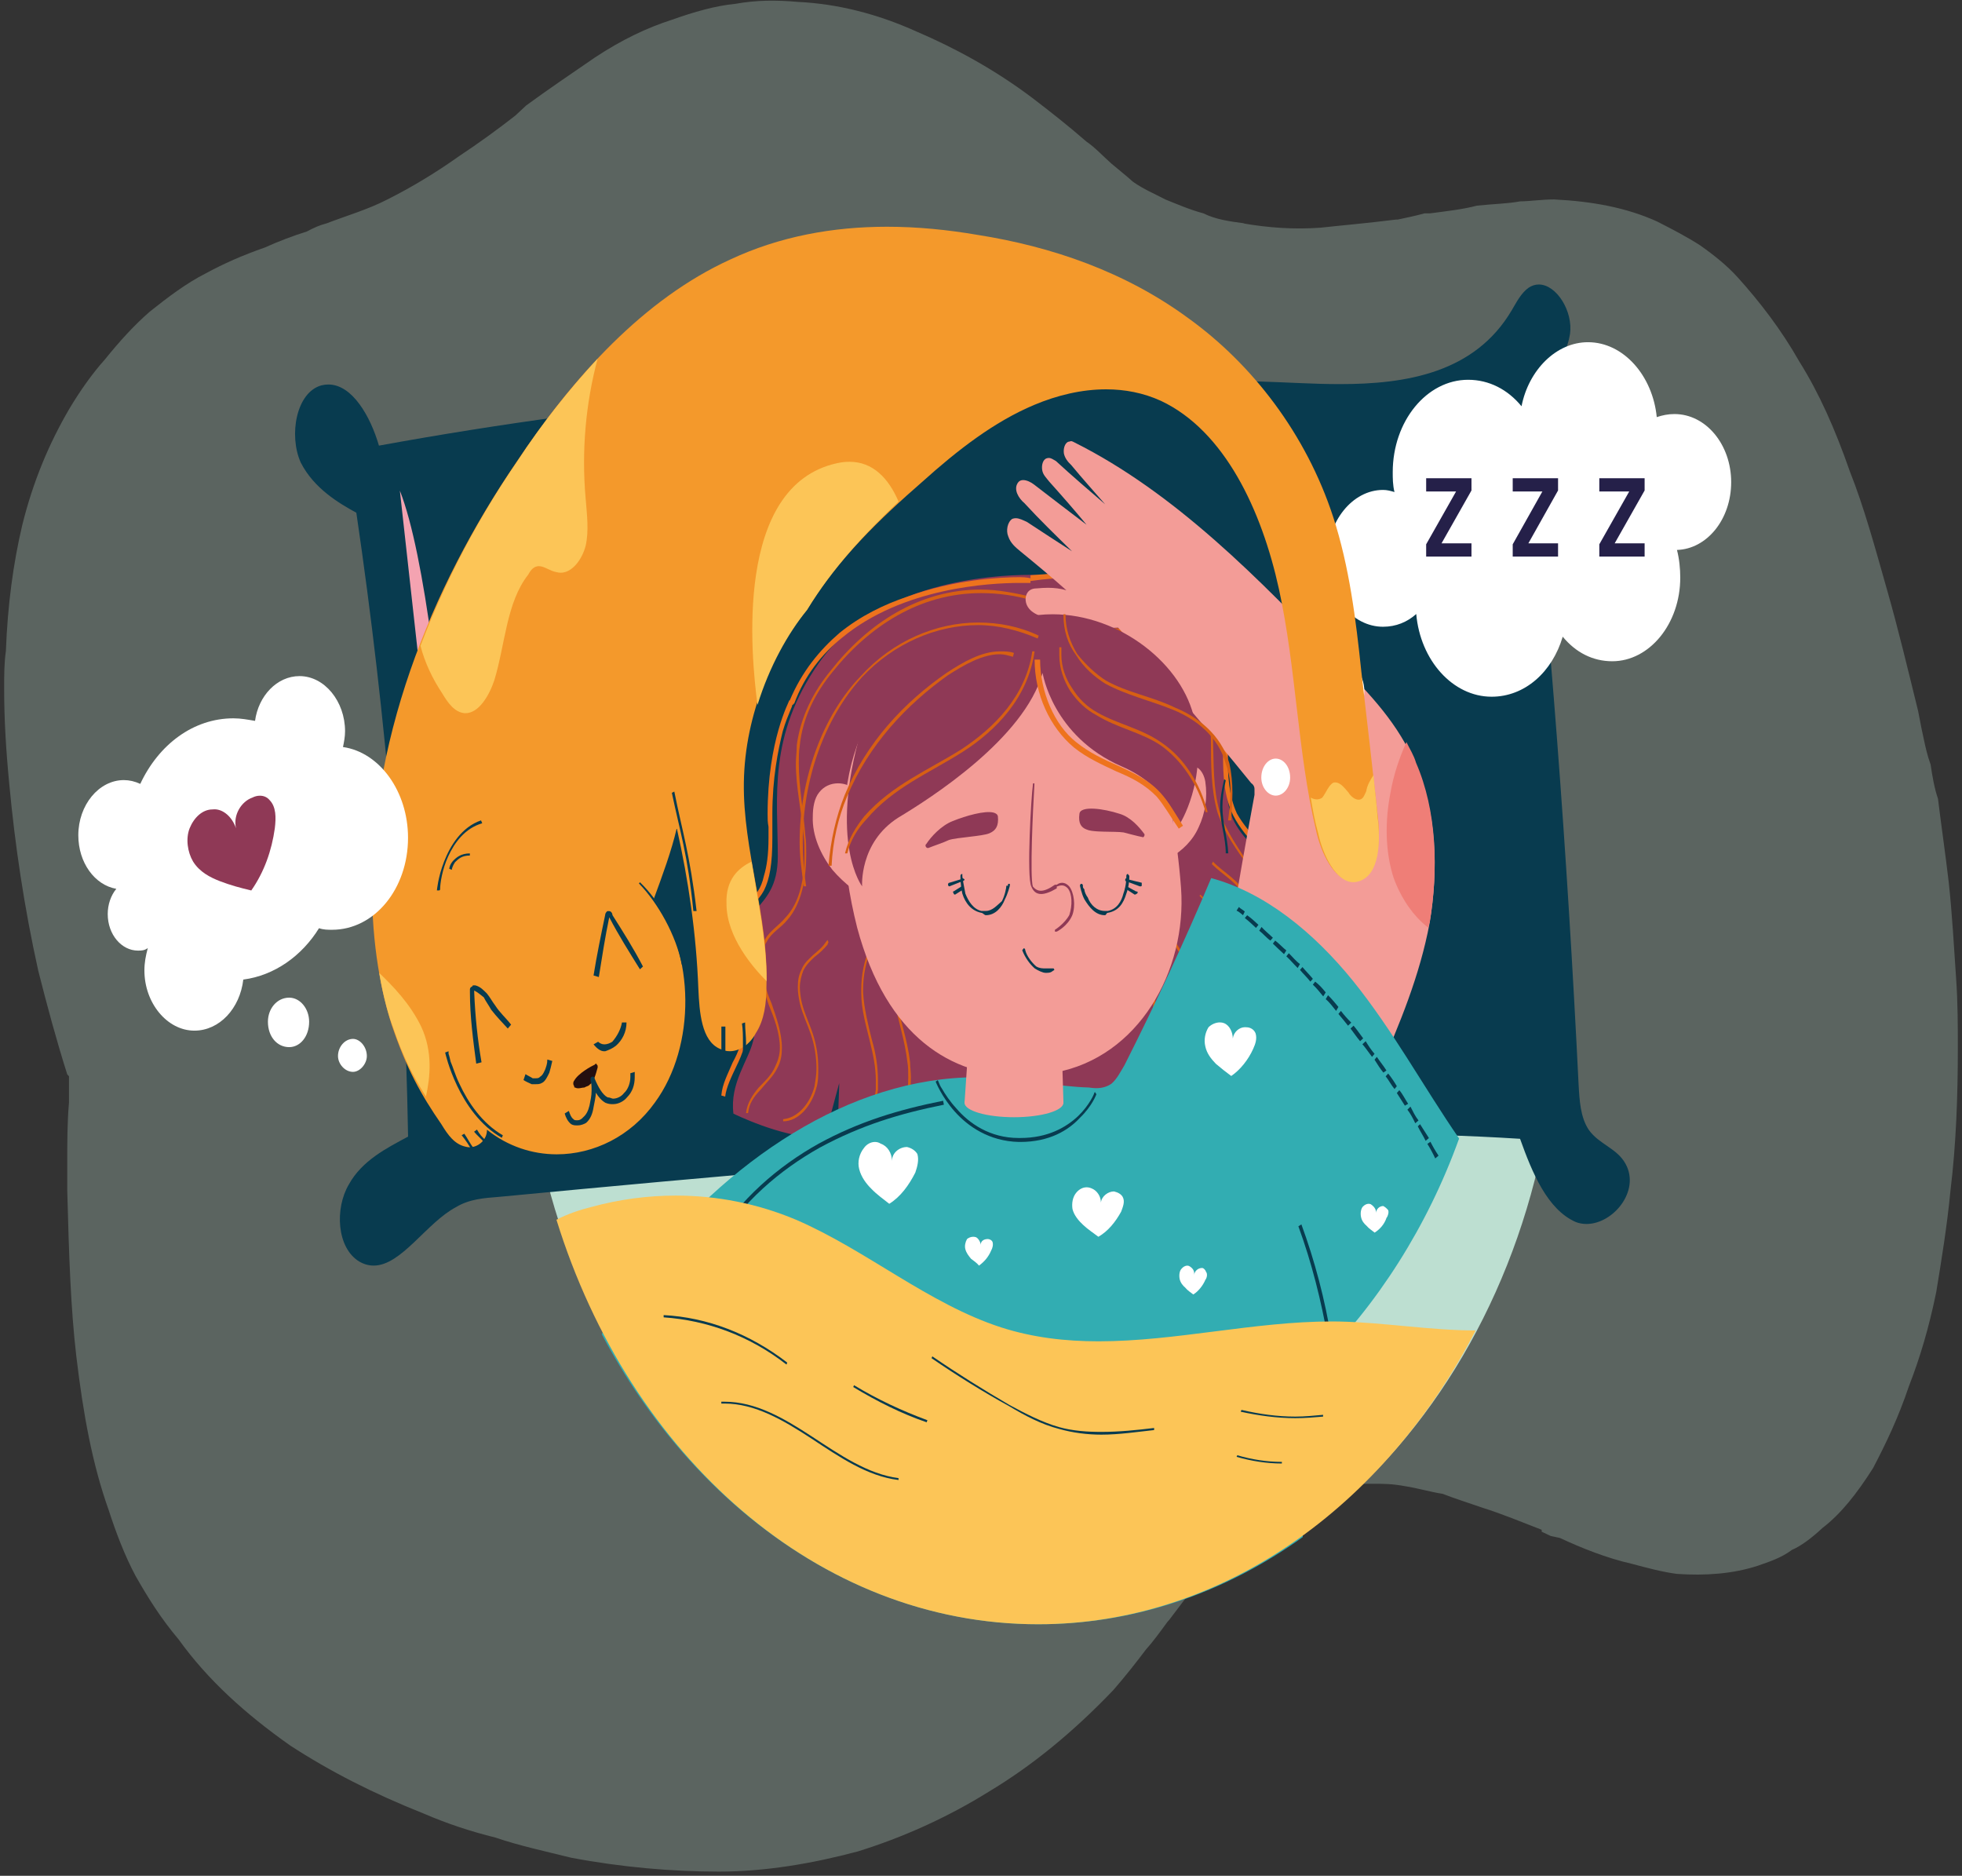 <svg width="476" height="455" xmlns="http://www.w3.org/2000/svg" xmlns:xlink="http://www.w3.org/1999/xlink" overflow="hidden"><rect width="100%" height="100%" fill="#333333" stroke="none"/><defs><clipPath id="clip0"><rect x="215" y="43" width="476" height="455"/></clipPath></defs><g clip-path="url(#clip0)" transform="translate(-215 -43)"><path d="M689.99 297.321C689.99 291.975 689.99 286.164 689.571 280.343 689.047 272.673 688.628 264.876 687.79 257.09 686.952 249.874 686.009 243.598 685.171 236.741 684.333 234.301 683.809 231.385 683.39 228.479 682.552 226.155 682.132 224.18 681.713 222.204L681.189 219.763 680.351 215.453C677.722 204.761 675.522 195.569 672.903 186.388 669.864 175.686 667.245 166.03 663.778 157.314 660.215 147.076 656.339 138.36 651.519 130.679 647.109 122.893 641.87 116.152 636.632 110.331 634.003 107.425 630.964 104.985 627.507 102.544 624.468 100.569 620.906 98.699 617.02 96.723 609.581 93.353 601.294 91.842 592.074 91.377 589.026 91.377 585.987 91.842 583.787 91.842 580.749 92.423 577.71 92.423 573.3 92.888 569.843 93.818 565.442 94.283 561.985 94.748L561.146 94.748 560.622 94.748C558.517 95.329 556.317 95.793 554.117 96.258L553.698 96.258C546.259 97.188 540.591 97.653 535.353 98.234 528.742 98.699 522.666 98.234 516.589 97.188L517.008 97.188C513.436 96.723 509.978 96.258 506.94 94.748 503.482 93.818 500.339 92.423 497.71 91.377 495.091 89.983 492.471 88.937 489.852 87.077 488.176 85.567 486.395 84.172 484.613 82.661 482.508 80.791 480.727 78.815 478.527 77.305 474.126 73.469 469.831 70.099 465.421 66.729 456.305 59.862 446.656 54.632 437.427 50.681 427.892 46.37 418.243 43.93 408.604 43.465 403.356 43 398.641 43 393.402 43.93 388.573 44.395 383.334 45.905 378.096 47.765 371.905 49.751 365.828 52.656 359.322 56.956 353.559 60.908 347.902 64.743 342.653 68.588L340.034 71.029C335.738 74.399 330.909 77.886 326.509 80.791 320.432 85.102 314.764 88.472 309.002 91.377 304.287 93.818 299.039 95.329 294.219 97.188 292.438 97.653 291.181 98.234 289.399 99.174 286.351 100.104 282.37 101.615 279.331 103.009 273.674 104.985 269.264 106.961 264.968 109.285 260.148 111.725 255.738 115.096 251.338 118.593 247.461 121.963 244.003 125.798 240.432 130.214 237.393 133.595 234.355 137.895 231.735 142.311 226.916 150.573 223.029 159.754 220.41 170.34 218.21 179.637 216.848 189.759 216.429 200.926 216.01 203.831 216.01 206.737 216.01 210.107 216.01 217.439 216.429 224.644 217.267 233.361 218.629 247.898 220.829 262.9 224.287 278.484 226.496 287.21 228.697 295.345 231.316 303.607L231.735 304.072 231.735 310.464C231.316 315.229 231.316 320.12 231.316 325.001L231.316 331.742C231.735 347.674 232.154 360.352 233.516 371.984 235.193 386.057 237.393 398.143 241.375 409.31 243.06 414.54 245.261 420.361 247.88 425.242 250.919 430.588 253.957 435.469 258.367 440.71 265.387 450.472 274.512 458.733 285.408 466.404 295.057 472.69 305.544 478.036 317.812 482.917 323.47 485.357 329.128 487.227 335.214 488.738 340.977 490.714 347.483 492.108 353.559 493.619 365.828 495.944 378.096 496.989 389.411 496.989 400.737 496.989 412.167 495.014 423.073 492.108 433.969 488.738 444.875 483.847 454.943 477.571 465.421 471.295 475.488 463.033 485.137 452.923 488.176 449.426 490.795 446.055 492.995 443.15 494.672 441.291 496.453 438.85 498.234 436.41L498.663 435.934 500.863 433.029C505.578 426.753 511.34 419.432 517.846 413.61 519.208 412.681 520.884 411.17 522.666 410.24 523.923 409.31 526.123 408.264 527.904 406.87 531.79 405.359 535.772 403.964 540.591 403.5 542.792 402.918 545.421 402.918 548.459 402.918 550.659 402.918 552.755 402.918 555.898 403.5 558.937 403.964 561.985 404.894 565.023 405.359 567.642 406.405 570.681 407.335 574.672 408.729 579.491 410.24 584.206 412.216 589.026 414.075L589.026 414.54 591.236 415.586 593.436 416.051C598.675 418.491 604.761 420.942 610.943 422.337 614.4 423.267 618.277 424.313 621.849 424.778 628.764 425.242 635.374 424.778 641.451 422.802 644.071 421.872 647.109 420.942 649.728 418.956 651.938 418.026 654.558 416.051 657.177 413.61 661.578 410.24 665.464 405.359 669.445 399.073 672.484 393.262 675.522 386.986 678.141 379.189 680.77 372.449 682.971 365.117 684.752 356.401 686.009 348.72 687.371 340.469 688.209 331.742 689.571 320.585 689.99 308.953 689.99 297.321Z" fill="#BDDFD1" fill-rule="evenodd" fill-opacity="0.29"/><path d="M467.477 132C398.144 132 342.007 200.062 342.007 284 342.007 367.938 398.144 435.992 467.477 435.992 536.81 435.992 592.993 367.938 592.993 284 592.993 200.062 536.81 132 467.477 132Z" fill="#BDDFD1" fill-rule="evenodd"/><path d="M588.331 112.009C587.504 112.009 586.669 112.25 585.865 112.786 584.003 114.108 582.901 116.354 581.752 118.277 572.76 133.503 556.087 136.174 540.057 136.174 536.932 136.174 533.838 136.073 530.82 135.943 515.923 135.278 501.012 134.954 486.092 134.954 426.176 134.954 366.184 140.288 306.935 151.095 304.875 144.014 300.479 136.267 294.666 136.267 294.122 136.267 293.57 136.332 293.004 136.47 286.869 138.125 285 148.581 287.964 155.2 291.196 161.551 297.339 165.119 301.451 167.375 308.796 217.267 313.123 267.955 314.004 318.707 308.796 321.49 302.822 324.531 299.644 330.291 296.19 336.105 296.68 345.701 302.164 349.011 303.351 349.695 304.515 349.991 305.656 349.991 312.404 349.991 318.462 339.572 325.684 335.782 328.863 333.859 332.531 333.591 335.932 333.332 362.462 330.818 388.724 328.368 415.201 326.186 458.359 322.1 501.77 318.06 545.142 318.06 558.032 318.06 570.907 318.421 583.781 319.234 586.738 327.508 590.414 336.374 597.269 339.415 598.126 339.748 599.007 339.896 599.903 339.896 606.36 339.896 612.992 331.899 609.385 325.326 607.302 321.49 602.967 320.621 600.447 317.053 598.417 314.011 598.195 309.907 597.981 306.005 595.239 250.353 591.126 194.896 585.152 139.78 589.977 135.61 594.741 130.979 595.898 124.027 596.679 118.48 592.604 112.009 588.331 112.009Z" fill="#083B4F" fill-rule="evenodd"/><path d="M312.008 162.009C312.008 162.009 321.24 244.728 328.992 316.991 328.992 316.991 324.293 193.176 312.008 162.009Z" fill="#F4A3B1" fill-rule="evenodd"/><path d="M486.331 216.632 486.331 216.632C487.489 217.424 488.368 218.281 489.301 219.337 488.368 218.281 487.27 217.424 486.331 216.632ZM473.628 182.006C471.552 182.006 469.451 182.168 467.324 182.504 467.324 182.504 466.411 182.45 464.799 182.45 456.179 182.45 427.648 183.997 413.757 203.697 401.179 221.585 403.705 236.434 403.705 250.694 403.705 265.279 392.225 261.98 394.091 278.748 395.464 287.587 399.088 291.155 397.715 295.509 396.617 300.198 392.005 305.739 392.938 313.134 392.938 313.134 404.448 318.801 412.734 318.801 413.573 318.801 414.376 318.741 415.13 318.615L418.594 305.739 418.594 306.531 418.1 320C418.1 320 436.967 317.343 454.706 317.343 459.682 317.343 464.564 317.547 468.916 318.087 472.495 318.585 476.179 318.789 479.813 318.789 496.419 318.789 511.992 314.519 511.992 314.519L509.681 297.158 510.34 299.143 516.329 312.87C516.329 312.87 526.826 311.748 536 305.146 536 305.146 536 299.407 529.132 292.211 525.942 287.257 527.32 280.99 527.979 276.037 528.693 271.09 529.352 260.067 518.361 247.654 508.967 237.489 514.957 234.191 511.992 215.774 507.649 194.791 491.877 182.006 473.628 182.006Z" fill="#8F3956" fill-rule="evenodd"/><path d="M431.772 265C426.8 269.115 423.946 276.023 423.946 282.997L423.946 283.793C423.946 287.974 425.145 291.83 426.058 295.679 426.8 298.738 427.485 301.79 427.485 305.109L427.485 307.299C427.029 311.22 425.145 315.069 422 316.463L422.285 316.994C425.601 315.6 427.485 311.486 427.999 307.299L427.999 305.109C427.999 301.79 427.485 298.472 426.572 295.413 425.601 291.564 424.631 287.643 424.403 283.793L424.403 282.997C424.403 276.023 427.257 269.38 432 265.531L431.772 265Z" fill="#D75F13" fill-rule="evenodd"/><path d="M432.252 269C431.404 271.537 431.005 274.335 431.005 277.066 431.005 279.604 431.204 282.335 431.803 285.133 432.851 290.402 434.548 295.398 435.147 300.666 435.347 301.799 435.347 302.931 435.347 304.33 435.347 308.466 434.548 312.93 432.252 315.661L432.452 315.994C434.947 313.196 435.995 308.733 435.995 304.33 435.995 302.931 435.796 301.799 435.796 300.666 435.147 295.131 433.3 290.135 432.252 284.867 431.803 282.335 431.404 279.604 431.404 277.066 431.404 274.335 431.803 271.537 432.652 269.339L432.252 269Z" fill="#D75F13" fill-rule="evenodd"/><path d="M494.882 252.006C494.219 253.392 494 255.041 494 256.691 494 261.052 495.813 265.473 497.84 269.037 500.854 273.728 504.475 278.413 505.187 284.16 505.406 285.018 505.406 285.81 505.406 286.667 505.406 291.029 504.036 295.45 503.324 299.877 503.105 301.263 502.886 302.912 502.886 304.232 502.886 308.395 504.036 312.486 506.776 314.994L506.995 314.466C504.475 312.223 503.598 308.395 503.598 304.232 503.598 302.912 503.598 301.527 503.817 300.141 504.475 295.714 505.844 291.358 505.844 286.667L505.844 284.16C504.968 278.149 501.292 273.464 498.333 268.509 496.251 265.209 494.438 260.788 494.438 256.691 494.438 255.041 494.657 253.656 495.375 252.27L494.882 252.006Z" fill="#D75F13" fill-rule="evenodd"/><path d="M489.236 270.006 489.005 270.535C492.872 273.047 494.545 278.803 494.781 284.091L494.781 285.149C494.781 289.319 494.314 293.152 494.314 296.986L494.314 300.033C494.545 302.809 495.301 305.585 496.455 308.037 497.897 310.218 499.629 312.201 501.764 312.994L501.995 312.465C499.86 311.606 498.186 309.953 496.974 307.772 495.762 305.254 495.301 302.809 495.012 300.033 494.781 299.24 494.781 298.116 494.781 296.986 494.781 293.152 495.301 289.319 495.301 285.149L495.301 284.091C495.301 278.539 493.564 272.782 489.236 270.006Z" fill="#D75F13" fill-rule="evenodd"/><path d="M452.983 186.006C437.943 186.006 425.423 194.322 416.51 205.696 412.406 210.682 409.236 216.804 408.307 223.724 408.307 225.386 408.088 226.782 408.088 228.178 408.088 233.968 409.454 239.818 409.946 245.608 410.165 247.27 410.165 248.666 410.165 250.334 410.165 256.118 409.017 261.974 405.569 265.564 403.984 267.492 401.962 268.622 400.596 270.822 399.667 272.484 399.229 274.412 399.229 276.406 399.229 280.002 400.377 283.592 401.47 286.65 402.837 289.98 404.203 293.57 404.203 297.16 404.203 298.828 403.766 300.224 403.11 301.62 402.181 303.814 400.596 305.21 399.011 306.872 397.64 308.54 396.273 310.468 396 312.994L396.492 312.994C396.71 310.734 397.858 309.072 399.448 307.404 400.814 305.742 402.618 304.08 403.547 302.152 404.476 300.49 404.695 298.828 404.695 297.16 404.695 293.57 403.328 289.714 402.181 286.384 400.814 283.326 399.885 279.736 399.885 276.406 399.885 274.744 400.104 272.75 401.033 271.42 402.181 269.154 404.476 268.09 406.061 266.096 409.454 262.24 410.602 256.118 410.602 250.334 410.602 248.666 410.602 247.004 410.384 245.608 409.946 239.818 408.799 233.968 408.799 228.178 408.799 226.782 408.799 225.386 409.017 223.99 409.673 217.07 412.898 210.948 417.001 205.962 425.86 194.92 438.162 186.87 452.983 186.87 457.087 186.87 461.404 187.402 466 188.798L466 187.934C461.404 186.87 457.087 186.006 452.983 186.006Z" fill="#D75F13" fill-rule="evenodd"/><path d="M415.785 271.006C415.515 271.268 415.3 271.596 415.3 271.596 414.433 272.906 413.301 273.758 412.386 274.544 411.254 275.658 410.123 276.51 409.476 278.148 408.776 279.464 408.561 280.84 408.561 282.478 408.561 283.854 408.776 284.968 409.045 286.344 409.692 289.036 410.823 291.264 411.739 293.95 412.601 296.44 413.086 299.46 413.086 302.146 413.086 303.784 412.817 305.16 412.601 306.536 411.47 310.932 408.345 314.208 405 314.47L405 314.994C408.776 314.994 411.955 311.194 413.086 306.798 413.517 305.422 413.517 303.784 413.517 302.146 413.517 299.132 413.086 296.44 412.17 293.688 411.254 290.936 410.123 288.774 409.476 286.016 409.261 284.968 409.045 283.592 409.045 282.478 409.045 281.102 409.476 279.464 409.907 278.41 410.608 277.034 411.47 276.182 412.601 275.134 413.732 274.282 414.864 273.234 415.785 272.12 415.785 271.858 416 271.596 416 271.596L415.785 271.006Z" fill="#D75F13" fill-rule="evenodd"/><path d="M506.225 260.006 506.005 260.274C508.758 263.349 512.011 265.556 513.388 269.24 514.049 270.911 514.269 272.583 514.269 274.254 514.269 279.81 511.736 285.962 511.736 291.785 511.736 293.457 512.011 295.129 512.672 296.533 513.608 299.615 515.645 301.821 517.242 304.362 518.398 306.301 519.56 308.781 519.56 311.055 519.56 311.59 519.339 312.125 519.339 312.994L519.78 312.994C520 312.392 520 311.59 520 311.055 520 308.514 518.899 306.034 517.517 304.028 515.866 301.554 514.049 299.347 513.113 296.265 512.672 294.861 512.452 293.19 512.452 291.785 512.452 286.229 514.764 280.078 514.764 274.254 514.764 272.583 514.489 270.911 513.828 268.899 512.452 265.021 508.978 262.814 506.225 260.006Z" fill="#D75F13" fill-rule="evenodd"/><path d="M509.272 252.006 509 252.603C511.73 255.321 515.164 256.978 516.962 260.564 518.107 262.818 518.325 265.006 518.325 267.79 518.325 271.641 517.671 275.818 517.671 279.669 517.671 282.122 517.889 284.641 519.038 287.094 520.182 289.354 521.981 291.276 523.344 293.199 525.36 295.983 526.287 299.834 526.287 303.414 526.287 304.541 526.287 305.668 526.069 306.729L526.505 306.994C526.727 305.933 527 304.541 527 303.414 526.727 299.569 525.851 295.718 523.78 292.934 522.417 290.746 520.618 289.089 519.474 286.563 518.543 284.641 518.107 282.122 518.107 279.669 518.107 275.818 519.038 271.641 519.038 267.79 519.038 265.006 518.543 262.553 517.453 260.299 515.599 256.448 512.003 254.79 509.272 252.006Z" fill="#D75F13" fill-rule="evenodd"/><path d="M462.466 183C457.626 183 446.399 183.602 435.176 187.711 429.452 189.633 423.733 192.417 418.669 196.531 413.865 200.676 409.551 205.864 406.582 212.937L406.582 212.937 406.507 212.846C406.507 213.111 401.228 222.528 401.228 240.493 401.228 241.626 401.228 242.421 401.448 243.548L401.448 246.265C401.448 250.446 401.008 253.23 400.348 255.417 399.633 258.73 398.253 260.128 396.659 261.785 395.284 263.176 393.689 264.833 392.754 267.815 391.6 270.605 391.16 273.123 391.16 275.31 391.16 277.232 391.6 279.16 392.095 281.082 392.754 283.07 393.469 285.257 394.349 288.04 395.064 289.372 395.284 290.763 395.284 292.155 395.284 295.203 394.129 298.258 392.754 300.71 391.6 303.493 390.22 305.945 390 308.735L390.94 309C391.16 306.807 392.534 304.024 393.689 301.572 395.064 298.788 396.219 295.734 396.219 292.155 396.219 290.763 395.944 289.107 395.504 287.444 394.349 284.727 393.689 282.473 392.974 280.551 392.534 278.624 392.315 276.967 392.315 275.31 392.315 273.388 392.754 271.135 393.689 268.147 394.349 266.49 395.064 265.363 395.944 264.237 397.319 262.58 398.973 261.52 400.348 258.995 401.723 256.212 402.383 252.633 402.383 246.265L402.383 243.548 402.383 240.493C402.383 231.679 403.757 225.046 404.912 220.335 405.572 218.082 406.287 216.425 406.727 215.365 406.952 214.768 407.227 214.238 407.227 213.973 407.447 213.973 407.447 213.973 407.447 213.708L407.666 213.708C410.196 206.81 414.54 201.502 419.329 197.658 434.021 185.524 455.097 184.398 462.466 184.398L465 184.398 465 183.265C465 183.265 464.065 183 462.466 183Z" fill="#EE731D" fill-rule="evenodd"/><path d="M475.829 182C472.258 182 468.629 182.266 465.005 182.533L465.005 183.937C468.629 183.404 472.258 183.138 475.829 183.138 481.73 183.138 487.36 183.937 492.77 186.467 497.048 188.132 501.321 191.461 504.464 195.329 507.872 199.191 510.144 204.191 511.23 209.784 511.717 212.52 511.717 215.317 511.717 218.379L511.717 225.843C511.717 231.109 511.934 236.103 514.205 240.837 515.774 243.9 517.992 246.43 520.052 248.627 522.324 251.097 524.326 253.627 525.678 256.423 526.819 259.42 527.252 263.088 527.252 266.417 527.252 269.414 527.035 272.482 526.819 275.545 526.819 276.677 526.603 278.076 526.603 279.147 526.603 281.944 526.819 284.74 527.468 287.47 528.171 290.006 529.091 292.47 530.876 294.135 532.445 296.066 534.235 297.197 535.858 298.602 536.94 300 537.859 301.931 537.859 303.596 537.859 303.862 537.859 304.128 537.643 304.728L538.779 304.994C538.779 304.395 538.995 303.862 538.995 303.596 538.995 301.065 537.859 299.134 536.507 297.73 534.938 296.066 532.878 295 531.525 293.336 529.957 291.671 529.091 289.407 528.604 286.937 527.955 284.74 527.739 281.944 527.739 279.147 527.739 278.076 527.739 276.677 527.955 275.545 527.955 272.482 528.171 269.414 528.171 266.417 528.171 262.755 527.955 259.153 526.603 255.824 525.245 252.761 522.974 250.298 520.702 247.761 518.7 245.298 516.64 243.1 515.071 240.298 513.07 235.837 512.853 231.109 512.853 225.843L512.853 218.379C512.853 215.317 512.583 212.254 512.15 209.451 511.23 203.658 508.791 198.658 505.167 194.463 501.754 190.329 497.481 187 492.986 185.069 487.577 182.799 481.73 182 475.829 182Z" fill="#EE731D" fill-rule="evenodd"/><path d="M473.005 189C473.716 192.029 475.739 193.944 478.036 194.734 480.283 195.854 482.579 195.854 484.876 196.117 488.763 196.38 492.591 196.644 496.26 198.29 499.924 199.672 503.319 202.174 505.616 205.999 508.35 210.674 508.568 216.408 508.787 222.471 508.787 228.266 508.787 234.526 510.373 240.057 512.018 245.001 514.971 249.083 517.924 253.237 520.663 257.32 523.179 261.737 524.054 266.675 524.327 268.058 524.327 269.446 524.327 270.763 524.327 273.529 524.054 276.031 524.054 278.736 524.054 280.975 524.327 283.147 524.983 285.32 526.131 289.474 528.871 292.503 530.894 295.795 532.972 298.237 534.558 301.793 534.558 305.085 534.558 305.677 534.558 306.204 534.339 306.731L534.781 306.994C535 306.204 535 305.677 535 305.085 535 301.529 533.409 297.974 531.386 295.202 529.089 291.91 526.569 289.211 525.421 285.32 524.764 283.147 524.546 280.975 524.546 278.736 524.546 276.294 524.764 273.529 524.764 270.763 524.764 269.446 524.764 268.058 524.546 266.675 523.616 261.21 521.101 257.056 518.143 252.974 515.409 248.557 512.456 244.738 510.87 239.794 509.279 234.263 509.498 228.266 509.279 222.471 509.279 216.408 508.787 210.41 506.053 205.736 503.811 201.582 500.142 199.146 496.479 197.5 492.865 196.117 488.763 195.59 484.876 195.327 482.579 195.327 480.283 194.998 478.254 194.207 475.958 193.352 474.153 191.436 473.442 189Z" fill="#D75F13" fill-rule="evenodd"/><path d="M474.843 150.008C474.738 150.008 474.627 150.032 474.515 150.104 473.53 150.104 472.919 151.529 473.103 152.954 473.34 154.148 474.095 155.063 474.889 155.804 477.614 159.108 480.391 162.181 483.116 165.318 479.216 161.958 475.08 158.423 471.18 154.833 470.523 154.458 470.031 154.084 469.433 154.084 469.302 154.084 469.164 154.108 469.019 154.148 468.028 154.379 467.654 155.804 467.844 156.998 468.028 158.192 468.829 158.877 469.577 159.848 472.539 163.152 475.69 166.743 478.605 170.277 474.279 166.973 470.188 163.892 465.868 160.533 465.132 159.96 464.095 159.45 463.228 159.45 462.716 159.45 462.263 159.633 461.968 160.071 460.792 161.727 462.152 163.892 463.517 165.031 467.233 169.075 471.18 172.897 475.08 176.718 471.363 174.322 467.654 171.925 464.128 169.593 463.222 169.195 462.322 168.701 461.416 168.701 461.147 168.701 460.878 168.749 460.602 168.852 459.427 169.593 459.007 171.702 459.617 173.128 460.182 174.776 461.357 175.747 462.532 176.718 466.288 179.791 470.004 182.872 473.714 186.176 472.223 185.738 470.74 185.579 469.249 185.579 468.389 185.579 467.529 185.635 466.669 185.714 465.677 185.714 464.883 185.945 464.318 186.686 463.517 187.824 463.708 189.536 464.693 190.674 465.494 191.645 466.669 192.099 467.654 192.617 472.322 194.225 477.299 195.332 483.201 195.332 484.193 195.332 485.217 195.3 486.261 195.236 497.213 207.313 507.974 219.908 518.552 232.957 518.926 233.187 519.353 233.697 519.353 234.382L519.353 235.807C517.186 247.43 515.216 258.831 513.286 270.454 513.049 271.656 512.866 272.851 513.286 273.822 513.667 274.499 514.041 275.016 514.652 275.47 519.536 279.976 524.802 284.02 530.114 287.324 537.96 292.109 546.371 296.098 549.477 302.992 554.598 291.369 559.483 279.514 561.833 266.919 564 254.102 563.573 240.082 558.498 228.689 554.407 218.714 547.362 211.366 540.311 204.24 520.528 183.326 499.938 162.467 475.69 150.326 475.388 150.167 475.112 150.008 474.843 150.008Z" fill="#F39C97" fill-rule="evenodd"/><path d="M556.218 223.008C554.494 226.817 553.102 230.916 552.353 235.249 551.007 242.01 551.007 249.458 553.102 255.929 554.871 260.778 557.754 265.111 561.482 268 561.671 267.476 561.671 267.016 561.853 266.782 564 253.791 563.577 239.581 558.548 228.035 557.988 226.123 557.012 224.678 556.218 223.008Z" fill="#EF7E77" fill-rule="evenodd"/><path d="M564.865 324 564.008 324.432C564.436 325.003 564.865 325.429 565.135 326L565.992 325.429C565.564 325.003 565.353 324.432 564.865 324Z" fill="#083B4F" fill-rule="evenodd"/><path d="M512 232.008C511.384 234.649 511.007 236.833 511.007 238.728 511.007 243.039 512.378 245.913 512.378 249.992L512.993 249.992C512.755 245.681 511.576 242.806 511.576 238.728 511.576 236.833 511.808 234.882 512.378 232.289L512 232.008Z" fill="#083B4F" fill-rule="evenodd"/><path d="M458.196 409 458.007 409.543C465.827 413.786 474.217 416 482.6 416 488.078 416 493.699 414.981 498.993 413.243L498.81 412.767C493.516 414.505 488.078 415.516 482.6 415.516 474.4 415.516 466.017 413.243 458.196 409Z" fill="#083B4F" fill-rule="evenodd"/><path d="M600.257 126.008C592.579 126.008 585.881 132.711 584.136 141.545 580.791 137.477 576.267 135.122 571.177 135.122 561.135 135.122 552.89 145.157 552.89 157.539 552.89 158.973 552.89 160.631 553.311 162.353 552.324 162.064 551.52 161.84 550.532 161.84 543.085 161.84 537 169.521 537 178.579 537 187.637 543.085 195.029 550.532 195.029 553.687 195.029 556.426 193.884 558.593 191.938 559.58 203.166 567.45 212 576.88 212 584.94 212 591.584 206.033 594.133 197.44 597.287 201.276 601.436 203.398 606.151 203.398 615.152 203.398 622.646 194.34 622.646 183.104 622.646 180.981 622.416 178.579 621.849 176.4 629.106 176.168 635 169 635 159.942 635 150.884 628.915 143.435 621.237 143.435 619.676 143.435 618.313 143.724 616.944 144.18 615.956 134.145 608.883 126.008 600.257 126.008Z" fill="#FFFFFF" fill-rule="evenodd"/><path d="M539.477 203C535.931 203 533 206.485 533 210.635 533 214.785 535.931 217.992 539.477 217.992 543.022 217.992 546 214.785 546 210.635 546 206.485 543.022 203 539.477 203Z" fill="#FFFFFF" fill-rule="evenodd"/><path d="M524.5 227.008C522.688 227.008 521.006 228.932 521.006 231.614 521.006 234.068 522.688 235.992 524.5 235.992 526.361 235.992 528 234.068 528 231.614 528 228.932 526.361 227.008 524.5 227.008Z" fill="#FFFFFF" fill-rule="evenodd"/><path d="M561 159 561 162.21 568.262 162.21 561 175.031 561 178 571.993 178 571.993 174.79 564.732 174.79 571.993 161.969 571.993 159Z" fill="#252049" fill-rule="evenodd"/><path d="M582 159 582 162.21 589.199 162.21 582 175.031 582 178 593 178 593 174.79 585.801 174.79 593 161.969 593 159Z" fill="#252049" fill-rule="evenodd"/><path d="M603.007 159 603.007 162.21 610.268 162.21 603.007 175.031 603.007 178 614 178 614 174.79 606.738 174.79 614 161.969 614 159Z" fill="#252049" fill-rule="evenodd"/><path d="M508.847 256C502.336 271.45 495.264 286.614 487.81 301.379 486.815 303.028 486.017 304.685 484.647 305.879 483.474 306.684 482.195 306.954 480.949 306.954 480.343 306.954 479.75 306.891 479.176 306.795 471.676 306.564 464.222 304.915 456.768 304.454 455.2 304.35 453.638 304.302 452.082 304.302 420.955 304.302 391.389 324.595 369.871 352.174 366.523 356.674 363.359 361.461 361 366.653 383.408 408.95 422.563 436.992 466.957 436.992 490.354 436.992 512.195 429.354 531.064 415.847 531.255 405.414 531.064 394.926 530.267 384.493 530.076 382.844 530.076 380.901 530.643 379.021 531.255 377.142 532.811 375.716 534.182 374.291 549.136 359.525 561.309 340.539 568.993 319.163 560.314 306.564 552.86 292.826 543.237 280.912 533.806 269.284 522.009 259.536 508.847 256Z" fill="#32ADB2" fill-rule="evenodd"/><path d="M515.57 263.007 515 263.894C515.57 264.106 516 264.575 516.57 265L516.993 264.106C516.57 263.689 516 263.476 515.57 263.007Z" fill="#083B4F" fill-rule="evenodd"/><path d="M517.567 265.008 517.007 265.691C517.984 266.43 518.915 267.336 519.71 268.076L520.315 267.336C519.338 266.43 518.544 265.691 517.567 265.008ZM521.058 267.853 520.504 268.759C521.481 269.498 522.224 270.468 523.207 271.151L523.813 270.468C522.829 269.498 521.852 268.759 521.058 267.853ZM524.373 271.151 523.813 271.89C524.744 272.804 525.539 273.543 526.516 274.449L527.076 273.543C526.145 272.804 525.35 271.89 524.373 271.151ZM527.682 274.219 527.076 274.966C528.053 275.872 528.848 276.841 529.825 277.803L530.385 276.841C529.408 276.158 528.659 275.188 527.682 274.219ZM530.991 277.58 530.385 278.264C531.179 279.225 532.156 280.139 532.906 281.109L533.511 280.426C532.717 279.456 531.74 278.486 530.991 277.58ZM534.071 281.109 533.511 281.848C534.488 282.754 535.231 283.724 536.025 284.693L536.631 283.724C535.843 282.754 535.048 281.848 534.071 281.109ZM537.191 284.407 536.631 285.369C537.562 286.108 538.357 287.252 539.152 288.214L539.712 287.252C538.963 286.338 538.168 285.369 537.191 284.407ZM540.318 288.214 539.712 288.953C540.5 289.867 541.295 290.836 542.044 291.798L542.832 291.059C541.855 290.097 541.06 289.183 540.318 288.214ZM543.392 291.798 542.649 292.481C543.392 293.451 544.187 294.643 544.975 295.557L545.724 294.874C544.975 293.904 544.187 292.712 543.392 291.798ZM546.329 295.557 545.535 296.296C546.329 297.202 547.124 298.402 547.867 299.364L548.472 298.625C547.684 297.719 546.89 296.519 546.329 295.557ZM549.032 299.364 548.472 300.047C549.221 301.239 549.827 302.209 550.622 303.178L551.364 302.662C550.622 301.47 549.827 300.564 549.032 299.364ZM551.788 303.401 551.175 304.084C551.97 305.054 552.53 306.246 553.325 307.16L553.885 306.476C553.325 305.507 552.53 304.315 551.788 303.401ZM554.491 307.446 553.885 308.129C554.491 309.091 555.279 310.291 555.839 311.197L556.633 310.744C555.839 309.552 555.279 308.352 554.491 307.446ZM557.194 311.428 556.445 312.167C557.194 313.128 557.799 314.273 558.359 315.465L559.148 314.781C558.359 313.812 557.799 312.62 557.194 311.428ZM559.525 315.695 558.965 316.204C559.525 317.396 560.313 318.532 560.874 319.732L561.668 319.049C560.874 317.857 560.313 316.887 559.525 315.695ZM562.039 319.955 561.297 320.471C562.039 321.664 562.645 322.8 563.205 324L564 323.317C563.205 322.117 562.645 321.155 562.039 319.955Z" fill="#083B4F" fill-rule="evenodd"/><path d="M443.81 310.008C433.084 312.163 423.535 314.999 413.567 320.441 403.828 325.884 394.462 333.877 388 344.541L388.798 344.992C395.025 334.614 404.201 326.795 413.94 321.345 423.914 315.957 433.274 313.121 443.993 310.966L443.81 310.008Z" fill="#083B4F" fill-rule="evenodd"/><path d="M530.734 340 530 340.458C533.243 349.317 535.529 358.458 537.221 368L538 367.767C536.442 358.169 533.978 348.851 530.734 340Z" fill="#083B4F" fill-rule="evenodd"/><path d="M478.625 331C477.714 331 476.862 331.444 476.182 332.22 475.191 333.349 475 334.915 475.191 336.262 475.568 337.821 476.75 339.168 477.74 340.087 478.922 341.216 480.295 342.082 481.477 343 483.841 341.652 485.636 339.386 487.003 336.91 487.386 335.833 488 334.486 487.386 333.349 487.003 332.649 486.204 332.22 485.26 332.001 483.841 332.001 482.282 333.138 482.091 334.696 482.091 333.138 481.101 331.79 479.919 331.301 479.483 331.098 479.047 331 478.625 331Z" fill="#FFFFFF" fill-rule="evenodd"/><path d="M510.953 291C509.976 291 508.914 291.454 508.188 292.188 507.429 293.425 507.007 295.141 507.429 296.857 507.805 298.564 508.802 299.81 509.983 301.047 511.164 302.053 512.345 302.994 513.711 304 515.882 302.523 517.869 300.041 519.05 297.385 519.617 296.147 519.993 294.902 519.617 293.664 519.241 292.658 518.245 292.188 517.446 292.188 517.314 292.171 517.189 292.163 517.057 292.163 515.638 292.163 514.305 293.334 514.087 294.902 514.087 293.425 513.335 291.718 511.962 291.181 511.652 291.058 511.309 291 510.953 291Z" fill="#FFFFFF" fill-rule="evenodd"/><path d="M451.123 343C450.556 343 450.022 343.215 449.612 343.55 449.189 344.292 449.007 345.2 449.189 345.95 449.423 346.915 449.983 347.6 450.589 348.342 451.149 348.796 451.943 349.259 452.503 350 453.851 349.027 454.828 347.831 455.434 346.404 455.811 345.719 455.993 344.977 455.811 344.292 455.622 343.781 455.017 343.55 454.646 343.55 453.662 343.55 452.92 344.06 452.92 344.977 452.92 344.292 452.314 343.319 451.754 343.096 451.54 343.032 451.331 343 451.123 343Z" fill="#FFFFFF" fill-rule="evenodd"/><path d="M503.045 350C502.563 350 502.022 350.288 501.612 350.801 501.189 351.257 501.007 352.235 501.189 353.212 501.378 354.125 501.983 354.87 502.543 355.326 503.149 356.079 503.943 356.535 504.503 356.992 505.669 356.303 506.828 354.87 507.44 353.436 507.811 352.979 507.993 352.002 507.622 351.546 507.44 351.033 507.017 350.569 506.646 350.569 505.669 350.569 504.874 351.257 504.686 352.235 504.874 351.257 504.314 350.569 503.52 350.112 503.377 350.04 503.214 350 503.045 350Z" fill="#FFFFFF" fill-rule="evenodd"/><path d="M547.045 335C546.55 335 546.022 335.255 545.567 335.773 545.189 336.284 545.007 337.2 545.189 338.165 545.378 339.138 545.938 339.823 546.543 340.334 547.103 341.019 547.898 341.482 548.503 341.992 549.669 341.251 550.834 340.055 551.388 338.396 551.766 337.942 552 336.969 551.766 336.515 551.388 336.06 551.017 335.773 550.6 335.542 549.669 335.542 548.874 336.284 548.874 337.2 548.874 336.284 548.269 335.542 547.52 335.088 547.37 335.032 547.207 335 547.045 335Z" fill="#FFFFFF" fill-rule="evenodd"/><path d="M442.495 305.006 442 305.369C442 305.369 443.416 309.017 446.622 312.615 449.823 316.218 454.97 319.815 462.143 320L462.513 320C469.601 320 474.218 317.173 477.024 314.117 479.98 311.29 480.996 308.425 480.996 308.425L480.626 307.878 480.505 308.056C480.505 308.241 479.335 311.067 476.529 313.754 473.697 316.396 469.321 319.039 462.513 319.039L462.143 319.039C455.09 319.039 450.073 315.441 446.992 311.838 445.451 310.157 444.311 308.425 443.541 307.101 443.14 306.509 442.895 305.961 442.77 305.598 442.645 305.369 442.645 305.185 442.495 305.006Z" fill="#083B4F" fill-rule="evenodd"/><path d="M378.981 333.008C372.076 333.008 365.163 333.94 358.409 335.788 355.685 336.473 352.724 337.445 350 338.871 367.809 396.343 413.43 436.992 466.856 436.992 511.493 436.992 550.865 408.491 573 365.723 562.005 365.723 550.865 363.787 539.87 363.556 539.28 363.548 538.689 363.54 538.098 363.54 519.291 363.54 500.222 368.36 481.534 368.36 473.565 368.36 465.662 367.483 457.883 364.982 440.265 359.279 425.18 346.223 408.126 338.871 398.785 334.936 388.9 333.008 378.981 333.008Z" fill="#FCC557" fill-rule="evenodd"/><path d="M390 383.008 390 383.457 390.796 383.457C398.172 383.457 404.988 387.457 411.803 391.906 418.573 396.362 425.389 401.094 432.993 402L432.993 401.543C425.571 400.591 418.801 395.913 411.986 391.457 405.17 387.008 398.355 383.008 390.796 383.008Z" fill="#083B4F" fill-rule="evenodd"/><path d="M376.007 362 376.007 362.545C386.544 363.265 396.888 367.036 405.807 374L405.993 373.522C396.888 366.5 386.544 362.545 376.007 362Z" fill="#083B4F" fill-rule="evenodd"/><path d="M422.193 379.008 422.006 379.447C427.76 382.922 433.694 385.904 439.814 388L440 387.499C433.88 385.241 427.94 382.483 422.193 379.008Z" fill="#083B4F" fill-rule="evenodd"/><path d="M441.192 372.008 441 372.451C447.103 376.629 453.438 380.582 459.727 384.036 463.65 386.378 467.62 388.495 471.927 389.607 475.283 390.557 478.83 391 482.185 391 486.532 391 490.839 390.331 495 389.887L495 389.382C490.839 389.887 486.532 390.331 482.185 390.331 478.83 390.331 475.283 390.105 471.927 389.164 467.812 387.989 463.842 385.927 459.918 383.811 453.63 380.138 447.288 376.186 441.192 372.008Z" fill="#083B4F" fill-rule="evenodd"/><path d="M516.192 385 516.007 385.432C520.325 386.382 524.882 387 529.254 387 531.629 387 533.811 386.807 535.993 386.621L535.993 386.189C533.811 386.382 531.629 386.621 529.254 386.621 524.882 386.621 520.564 386.003 516.192 385Z" fill="#083B4F" fill-rule="evenodd"/><path d="M515.178 396 515.006 396.388C518.654 397.415 522.303 398 525.994 398L525.994 397.605C522.303 397.605 518.654 397.02 515.178 396Z" fill="#083B4F" fill-rule="evenodd"/><path d="M472.627 298 449.761 299.376 449.015 310.349C453.776 311.486 457.149 311.982 460.463 311.982 464.134 311.982 467.716 311.376 473 310.349L472.627 298Z" fill="#F39C97" fill-rule="evenodd"/><path d="M465.68 196.018C459.587 196.018 452.687 197.476 445.097 200.48 421.504 210.126 415 236.498 422.957 268.018 430.107 294.688 446.007 304 462.289 304 465.196 304 468.102 303.701 470.98 303.157 491.196 299.432 502.985 278.524 501.532 258.389 499.609 232.878 492.752 216.029 492.752 216.029 488.304 202.922 478.893 196.018 465.68 196.018Z" fill="#F39C97" fill-rule="evenodd"/><path d="M465.953 233C465.583 233 465.583 233 465.583 233.439 465.213 235.738 464.015 255.748 465.213 258.047 465.642 259.118 466.338 259.855 467.596 259.855 468.513 259.855 469.741 259.451 471.383 258.486L471.383 258.047C471.842 257.872 472.242 257.766 472.612 257.766 473.115 257.766 473.573 257.977 474.062 258.486 475.171 259.908 475.171 262.646 474.432 264.945 473.233 267.122 470.925 268.544 470.925 268.544L470.925 268.982 471.383 268.982C471.383 268.982 474.062 267.666 475.171 264.945 476 262.646 475.541 259.469 474.432 258.047 473.973 257.503 473.337 257.135 472.671 257.135 472.242 257.135 471.813 257.275 471.383 257.608L470.925 257.608C469.504 258.609 468.409 259.065 467.536 259.065 466.752 259.065 466.146 258.714 465.583 258.047 464.843 255.748 465.583 239.354 465.953 233.439L465.953 233Z" fill="#8F3956" fill-rule="evenodd"/><path d="M488.624 255C488.263 255 488.263 255.455 488.263 255.455 488.263 255.911 488.263 257.842 487.54 259.772 487.092 261.594 486.022 263.525 483.766 263.962L483.043 263.962C481.149 263.962 479.617 262.614 478.894 260.683 478.533 260.228 478.084 259.317 478.084 258.752 477.723 258.297 477.723 258.297 477.723 257.842 477.723 257.386 477.361 257.386 477.361 257.386 477.014 257.386 477.014 257.842 477.014 257.842 477.014 257.842 477.361 259.772 478.084 261.138 479.255 263.069 480.788 265 483.043 265 483.405 265 483.405 264.417 483.766 264.417 486.369 263.962 487.54 262.158 488.263 259.772 488.986 257.842 488.986 255.911 488.986 255.455L488.624 255Z" fill="#083B4F" fill-rule="evenodd"/><path d="M488.29 256C488.168 256 488 256.246 488 256.246L488 256.684 491.527 258C492 258 492 258 492 257.561L492 257.123 488.382 256.246C488.382 256.07 488.336 256 488.29 256Z" fill="#083B4F" fill-rule="evenodd"/><path d="M488.364 258 488 258.382C488 258.763 488 258.763 488.364 258.763L490.272 260C490.636 260 491 259.618 491 259.618 491 259.237 491 259.237 490.636 259.237L488.364 258Z" fill="#083B4F" fill-rule="evenodd"/><path d="M448.473 255C448.015 255 448.015 255.455 448.015 255.455 448.015 255.911 448.015 257.842 448.473 259.772 449.213 262.158 450.782 263.962 453.075 264.417 453.445 264.417 453.815 265 454.185 265 456.493 265 458.062 263.069 458.801 261.138 459.527 259.772 460 257.842 460 257.842L460 257.386C459.527 257.386 459.527 257.386 459.527 257.842L459.157 257.842C459.157 258.297 458.801 260.228 458.062 261.594 456.863 262.614 455.753 263.962 454.185 263.962L453.075 263.962C451.137 263.525 449.938 261.594 449.213 259.772 448.843 257.842 448.473 255.911 448.473 255.455L448.473 255Z" fill="#083B4F" fill-rule="evenodd"/><path d="M448.526 256C448.456 256 448.359 256.07 448.22 256.246L445.348 257.123C445 257.123 445 257.561 445 257.561 445 258 445.348 258 445.348 258L448.652 256.684C448.652 256.684 449 256.684 449 256.246 448.763 256.246 448.693 256 448.526 256Z" fill="#083B4F" fill-rule="evenodd"/><path d="M448.294 258 446.328 259.237C446.328 259.237 446.013 259.237 446.328 259.618 446.328 259.618 446.328 260 446.718 260L448.685 258.763C448.685 258.763 449 258.763 448.685 258.382 448.685 258.382 448.685 258 448.294 258Z" fill="#083B4F" fill-rule="evenodd"/><path d="M463.368 273.019 463 273.498C463.737 275.396 464.93 276.949 466.035 277.907 466.772 278.387 467.965 278.981 468.687 278.981 469.512 278.981 469.88 278.981 470.617 278.387 470.617 278.387 470.985 278.387 470.617 277.907L468.687 277.907C467.965 277.907 467.228 277.907 466.403 277.428 465.298 276.47 464.105 274.917 463.737 273.498 463.737 273.019 463.368 273.019 463.368 273.019Z" fill="#083B4F" fill-rule="evenodd"/><path d="M504.662 229.008C503.654 229.008 502.56 229.785 501.794 230.698 500.397 232.364 499.39 234.999 499.578 237.577 499.819 241.422 499.195 246.179 499.007 250.992 501.794 249.334 504.387 246.924 505.831 243.6 507.416 240.22 507.993 236.432 507.416 232.596 507.228 231.387 506.603 229.953 505.589 229.264 505.3 229.088 504.984 229.008 504.662 229.008Z" fill="#F39C97" fill-rule="evenodd"/><path d="M418.308 233.008C416.583 233.008 414.892 233.718 413.758 235.184 412.57 236.595 412.192 238.914 412.192 241.058 412 245.742 414.189 250.425 416.941 253.981 419.933 257.482 423.495 260.076 427.242 261.992 427.435 255.164 429 247.886 427.435 242.69 426.247 239.418 424.682 236.091 422.069 234.23 420.954 233.418 419.621 233.008 418.308 233.008Z" fill="#F39C97" fill-rule="evenodd"/><path d="M449 310.5C449 308.567 454.373 307 461 307 467.627 307 473 308.567 473 310.5 473 312.433 467.627 314 461 314 454.373 314 449 312.433 449 310.5Z" fill="#F39C97" fill-rule="evenodd"/><path d="M455.979 240.093C453.925 239.612 449.507 240.797 446.1 242.181 443.317 243.27 440.841 246.006 439.747 247.698 439.342 247.972 439.58 248.597 440.008 248.697 440.072 248.712 440.139 248.713 440.209 248.701 441.606 248.134 443.968 247.371 445.2 246.765 447.004 246.135 453.437 245.853 455.046 245.124 456.648 244.442 457.312 243.282 457.101 241.021 457.001 240.534 456.599 240.239 455.979 240.093Z" fill="#8F3956" fill-rule="evenodd"/><path d="M480.476 239.163C478.462 239.05 476.936 239.384 476.875 240.468 476.585 242.608 477.244 243.723 478.62 244.211 479.161 244.479 480.224 244.609 481.449 244.678 483.193 244.776 485.266 244.748 486.629 244.825 487.018 244.847 487.349 244.879 487.598 244.921 488.645 245.185 490.738 245.765 492.167 246.051 492.2 246.076 492.238 246.087 492.273 246.089 492.569 246.106 492.848 245.403 492.555 245.2 491.409 243.647 489.254 241.164 486.616 240.4 484.677 239.768 482.363 239.269 480.476 239.163Z" fill="#8F3956" fill-rule="evenodd"/><path d="M470.361 192C469.2 192 468.038 192.063 466.872 192.188 466.872 192.188 431.819 192.801 423.91 220.262 416 247.409 424.162 257.993 424.162 257.993 424.162 257.993 423.404 247.409 432.894 241.354 440.803 236.595 463.451 222.178 467.947 206.228 467.947 206.228 470.286 221.565 487.18 228.93 498.251 233.682 501.16 242.963 501.16 242.963 501.16 242.963 507.994 232.456 504.833 217.732 502.114 204.264 486.76 192 470.361 192Z" fill="#8F3956" fill-rule="evenodd"/><path d="M452.31 194.007C442.098 194.007 431.571 198.503 423.942 206.882 414.487 216.578 409 232.089 409 247.289 409 250.861 409.504 254.427 410.014 257.993L410.581 257.993C410.014 254.427 409.756 250.861 409.756 247.289 409.756 232.089 414.991 217.276 424.194 207.192 431.823 199.123 442.098 194.627 452.31 194.627 457.292 194.627 462.269 195.945 466.748 197.883L467 197.185C462.269 194.937 457.292 194.007 452.31 194.007Z" fill="#D75F13" fill-rule="evenodd"/><path d="M465.439 201C463.877 211.905 456.091 219.587 448.3 224.729 440.259 229.801 431.472 233.332 424.677 241.014 422.622 243.623 420.815 246.463 420.006 250L420.566 250C421.314 246.77 423.12 243.93 425.238 241.704 431.721 234.022 440.509 230.492 448.611 225.343 456.652 220.201 464.437 212.212 466 201Z" fill="#D75F13" fill-rule="evenodd"/><path d="M457.584 201C453.094 201 448.61 203.633 444.689 206.196 434.389 213.321 425.226 223.008 419.921 235.871 417.831 241.067 416.505 246.875 416 253L416.758 253C417.01 247.185 418.337 241.376 420.49 236.258 425.731 223.628 434.958 213.94 444.942 206.815 448.926 204.26 453.347 201.697 457.584 201.697 458.658 201.697 459.668 202.007 460.742 202.317L460.994 201.387C459.984 201 458.658 201 457.584 201Z" fill="#D75F13" fill-rule="evenodd"/><path d="M472 200 472 201.937C472 205.12 473.071 208.063 474.652 210.62 476.479 213.254 478.557 215.19 480.951 216.437 486.186 219.69 491.982 220.62 496.712 223.873 501.689 227.444 505.6 233.254 507.49 240L507.994 240C506.167 232.944 502.199 226.824 496.964 223.254 491.982 219.69 486.186 218.683 481.203 215.817 478.809 214.493 476.73 212.556 475.156 210 473.575 207.754 472.504 204.81 472.504 201.937L472.504 200Z" fill="#D75F13" fill-rule="evenodd"/><path d="M473 192C473 195.874 473.996 199.123 476.119 201.985 477.925 204.931 480.54 207.174 483.093 208.798 488.329 211.66 494.25 212.975 499.73 215.225 505.152 217.468 510.638 221.644 512.443 228.458 513.253 230.701 513.502 232.944 513.502 235.187 513.502 237.437 513.253 239.757 512.941 242L513.751 242C513.751 239.757 514 237.437 514 235.187 514 232.944 513.751 230.391 513.253 228.148 511.136 221.025 505.464 216.849 499.979 214.599 494.561 211.969 488.578 211.041 483.342 208.102 480.789 206.478 478.423 204.235 476.368 201.675 474.562 198.736 473.498 195.565 473.498 192Z" fill="#D75F13" fill-rule="evenodd"/><path d="M466.006 203C466.006 211.37 469.692 219.431 475.545 224.31 478.722 226.872 482.408 228.498 485.846 230.124 489.596 231.673 492.779 233.299 495.639 236.242 497.546 238.495 499.134 241.36 500.977 243.993L502 243.296C500.151 240.431 498.562 237.488 496.465 235.235 493.542 232.06 489.85 230.434 486.418 228.808 482.663 227.182 479.231 225.549 476.053 222.993 470.772 218.811 467.34 210.751 467.34 203Z" fill="#EE731D" fill-rule="evenodd"/><path d="M427.272 320C426.244 320 425.216 320.575 424.584 321.491 423.442 322.915 423.008 324.868 423.442 326.557 423.929 328.585 425.292 330.274 426.388 331.349 427.744 332.774 429.381 333.915 430.744 335 433.47 333.311 435.487 330.538 437.063 327.434 437.558 326.019 437.992 324.33 437.558 322.915 437.063 322.104 436.195 321.491 435.053 321.226 433.195 321.226 431.398 322.642 431.398 324.604 431.398 322.642 430.256 320.953 428.673 320.415 428.239 320.132 427.751 320 427.272 320Z" fill="#FFFFFF" fill-rule="evenodd"/><path d="M430.203 98C417.135 98 404.173 100.306 392.057 106 371.305 115.499 354.21 134.209 340.27 155.129 319.526 185.548 304.009 223.574 305.331 262.885 305.833 277.42 308.741 287.609 310.063 291.71 313.719 302.441 317.13 308.518 322.108 315.743 323.686 318.336 325.263 320.535 327.915 321.141 328.241 321.236 328.585 321.289 328.92 321.289 331.035 321.289 333.15 319.526 333.15 317.04 338.172 321.066 344.129 323 350.077 323 359.065 323 368.053 318.612 373.895 310.42 383.923 296.736 383.606 274.296 373.64 260.983 375.72 255.289 377.87 249.583 379.191 243.878 382.029 256.5 383.923 269.504 384.426 282.817 384.681 288.523 385.183 295.514 389.66 297.416 390.435 297.809 391.237 297.989 392.039 297.989 394.524 297.989 396.982 296.258 398.366 293.612 400.446 290.425 400.948 286.313 400.948 282.212 401.521 265.403 395.211 249.201 395.467 232.775 395.714 215.966 402.842 200.454 410.729 190.945 418.298 178.546 428.582 168.739 438.795 159.836 447.245 152.239 456.145 145.312 465.917 141.211 471.531 138.852 477.479 137.439 483.338 137.439 487.894 137.439 492.388 138.289 496.635 140.223 512.153 147.522 521.106 166.838 525.274 185.845 529.495 205.172 529.75 225.167 534.227 244.186 535.434 249.912 538.765 256.712 543.1 256.712 543.541 256.712 543.99 256.649 544.449 256.5 549.744 254.906 549.991 246.385 549.172 240.074 547.912 228.663 546.59 217.263 545.268 205.852 543.937 193.155 542.36 180.448 538.456 168.431 531.83 148.128 518.709 131.319 503.447 120.291 487.991 108.89 470.077 102.802 452.233 99.987 444.945 98.733 437.561 98 430.203 98Z" fill="#F4992B" fill-rule="evenodd"/><path d="M421.091 155.011C420.137 155.011 419.138 155.118 418.079 155.354 393.009 160.809 397.212 202.157 398.779 213.989 401.66 204.691 406.109 196.703 410.811 190.937 417.081 180.64 424.909 172.34 433 164.653 430.531 158.93 426.73 155.011 421.091 155.011Z" fill="#FCC557" fill-rule="evenodd"/><path d="M397.325 252.01C394.163 253.507 391 256.354 391.256 262.267 391.256 270.357 397.829 277.85 400.991 281 400.991 271.33 398.906 261.67 397.325 252.01Z" fill="#FCC557" fill-rule="evenodd"/><path d="M307.009 279 307.009 279C308.065 285.348 309.463 289.869 310.324 292.082 312.778 299.424 315.296 304.169 318.343 308.989 319.398 304.169 320 298.131 317.213 292.082 314.435 286.342 310.324 282.217 307.009 279Z" fill="#FCC557" fill-rule="evenodd"/><path d="M359.991 130C352.898 137.672 346.318 145.955 340.49 154.934 331.248 168.35 323.085 183.694 317.009 199.649 318.088 203.785 319.919 207.621 322.262 211.146 323.589 213.375 325.172 215.679 327.578 215.979 327.693 215.989 327.807 216 327.914 216 331.168 216 333.698 211.714 334.927 208.006 337.58 199.338 337.837 189.137 343.152 182.386 343.656 181.465 344.169 180.779 344.992 180.468 345.239 180.372 345.487 180.329 345.734 180.329 347.079 180.329 348.441 181.519 349.988 181.776 350.342 181.872 350.687 181.926 351.032 181.926 353.774 181.926 356.179 178.818 357.081 175.411 357.904 171.886 357.4 167.739 357.081 163.903 356.064 152.395 357.081 140.897 359.991 130Z" fill="#FCC557" fill-rule="evenodd"/><path d="M370.26 257 370.009 257.299C374.571 261.948 379.069 269.918 380.416 277L381 276.701C379.653 269.619 375.082 261.649 370.26 257Z" fill="#083B4F" fill-rule="evenodd"/><path d="M327.648 318 327 318.365C327.927 319.523 328.784 320.761 329.432 322L330 321.635C329.073 320.467 328.505 319.239 327.648 318Z" fill="#083B4F" fill-rule="evenodd"/><path d="M330.714 317 330.011 317.518C330.714 318.373 331.659 319.145 332.363 319.991L333 319.736C331.978 318.891 331.341 318.109 330.714 317Z" fill="#083B4F" fill-rule="evenodd"/><path d="M390.015 292.01 390.015 297.99 390.985 297.99 390.985 292.01Z" fill="#083B4F" fill-rule="evenodd"/><path d="M395.764 291.009 395.008 291.272C395.244 292.691 395.244 294.364 395.244 296.046L395.244 298 395.764 298C396 297.192 396 296.591 396 296.046 396 294.364 395.764 292.691 395.764 291.009Z" fill="#083B4F" fill-rule="evenodd"/><path d="M378.592 235.011 378 235.307C379.958 244.769 381.842 250.14 383.217 263.989L384 263.989C382.37 250.14 380.476 244.473 378.592 235.011Z" fill="#083B4F" fill-rule="evenodd"/><path d="M362.607 264C362.308 264 362.308 264 362.06 264.304 361.812 264.609 361.812 264.976 361.812 264.976 360.778 269.938 359.795 274.67 359 279.622L360.282 280C361.068 275.048 361.795 270.389 362.803 265.521L362.803 265.521 362.855 265.584C365.12 269.938 367.692 273.988 370.256 278.122L370.991 277.451C368.727 273.086 366.162 269.036 363.59 264.976 363.59 264.609 363.342 264.304 363.342 264.304 363.103 264 362.855 264 362.607 264Z" fill="#083B4F" fill-rule="evenodd"/><path d="M330.045 282.011C329.805 282.011 329.557 282.011 329.557 282.319 329.317 282.319 329.009 282.638 329.009 282.947L329.009 283.662C329.009 289.574 329.805 295.485 330.541 301L331.825 300.681C330.849 295.089 330.293 289.574 330.045 283.662L330.045 283.266C330.849 283.662 331.577 284.29 332.373 284.917 332.87 285.941 333.606 286.888 334.154 287.911 335.438 289.574 336.971 291.148 338.195 292.491L339 291.544C337.707 289.882 336.175 288.55 335.139 286.888 334.402 285.941 333.906 284.917 333.11 283.97 332.373 283.266 331.577 282.319 330.293 282.011Z" fill="#083B4F" fill-rule="evenodd"/><path d="M347.788 300.012C347.788 301.106 347.486 301.776 347.25 302.459 346.762 303.553 346.526 303.882 345.98 304.224 345.744 304.553 345.256 304.553 345.02 304.553L344.238 304.553C343.75 304.224 342.968 303.882 342.488 303.553L342.008 304.976C342.488 305.318 343.27 305.659 343.994 305.988L345.02 305.988C345.5 305.988 345.98 305.988 346.526 305.659 347.25 305.318 347.788 304.224 348.268 303.212 348.512 302.459 348.748 301.447 348.992 300.353L347.788 300.012Z" fill="#083B4F" fill-rule="evenodd"/><path d="M365.893 291.011C365.614 292.675 364.718 294.339 363.554 295.693 362.995 296.014 362.446 296.325 361.551 296.325 361.002 296.325 360.454 296.014 360.107 295.693L359 296.325C359.828 297.357 360.723 298 361.551 298L361.83 298C362.726 297.678 363.554 297.357 364.449 296.647 365.893 295.382 367 293.396 367 291.011Z" fill="#083B4F" fill-rule="evenodd"/><path d="M359.607 301.012C359.515 301.012 359.397 301.094 359.28 301.258 358.502 301.599 355.264 303.36 354.31 305.121 354.008 305.462 354.008 306.131 354.31 306.472 354.31 306.8 354.31 306.8 354.544 306.8 354.787 306.941 355.029 306.988 355.28 306.988 355.774 306.988 356.285 306.8 356.762 306.8 357.305 306.472 357.782 306.472 358.025 306.131 359.038 305.462 359.515 303.701 360 301.928 360 301.599 360 301.258 359.757 301.258 359.757 301.094 359.699 301.012 359.607 301.012Z" fill="#250F0F" fill-rule="evenodd"/><path d="M368.991 303.011 367.931 303.328 367.931 304.256C367.931 305.589 367.423 307.228 366.364 308.167 365.856 308.877 364.796 309.5 363.727 309.5 363.473 309.5 362.974 309.183 362.414 309.183 361.161 308.561 360.093 306.605 359.278 304.65 359.278 304.376 359.024 304.136 358.779 304.136 358.691 304.136 358.595 304.169 358.525 304.256 358.271 304.256 358.271 304.65 358.271 304.966 358.297 305.054 358.324 305.152 358.341 305.24L358.341 305.24 358.271 305.283C358.324 305.403 358.367 305.534 358.42 305.655L358.42 305.655C358.525 306.288 358.525 306.856 358.525 307.545 358.525 308.877 358.271 309.817 358.026 311.139 357.71 312.471 357.211 313.411 356.458 314.034 356.143 314.427 355.643 314.744 355.135 314.744 354.575 314.744 354.321 314.744 354.076 314.427 353.568 314.034 353.323 313.411 353.007 312.471L352 313.094C352.254 314.034 352.753 315.05 353.568 315.683 354.076 315.989 354.575 315.989 355.135 315.989 355.889 315.989 356.703 315.683 357.211 315.366 358.271 314.427 358.779 313.094 359.024 311.455 359.243 310.297 359.506 309.205 359.576 308.058L359.576 308.058C360.18 309.074 360.942 309.97 361.906 310.516 362.72 310.833 363.228 310.833 363.727 310.833 365.041 310.833 366.364 310.123 367.117 309.183 368.431 307.861 368.991 306.212 368.991 304.256L368.991 303.011Z" fill="#083B4F" fill-rule="evenodd"/><path d="M323.823 298 323 298.309C323 298.309 326.168 312.963 336.743 319L337 318.392C331.991 315.491 328.575 310.446 326.487 305.946 325.407 303.727 324.903 301.818 324.327 300.528 324.08 299.61 324.08 299.301 323.823 298.619L323.823 298Z" fill="#083B4F" fill-rule="evenodd"/><path d="M331.7 242C326.976 243.622 324.23 248.154 322.736 251.998 321.242 255.843 321 258.989 321 258.989L321.542 258.989C321.542 258.989 321.776 258.989 321.776 258.678 321.776 257.378 322.26 253.92 323.754 250.688 325.248 247.455 327.752 243.922 331.992 242.698L331.7 242Z" fill="#083B4F" fill-rule="evenodd"/><path d="M328.991 250.009C326.797 250.009 325.664 251.034 324.864 251.87 324 252.903 324 253.739 324 253.739L324.604 254C324.604 253.739 324.864 252.903 325.403 252.13 326.268 251.294 327.067 250.521 328.991 250.521L328.991 250.009Z" fill="#083B4F" fill-rule="evenodd"/><path d="M285.162 285C282.198 285 280 287.655 280 290.842 280 294.422 282.198 297 285.162 297 287.811 297 290 294.422 290 290.842 290 287.655 287.811 285 285.162 285Z" fill="#FFFFFF" fill-rule="evenodd"/><path d="M300.636 295C298.682 295 297 296.922 297 299.156 297 301.078 298.682 303 300.636 303 302.318 303 304 301.078 304 299.156 304 296.922 302.318 295 300.636 295Z" fill="#FFFFFF" fill-rule="evenodd"/><path d="M287.671 207C282.176 207 277.696 211.816 276.875 217.861 275.041 217.551 273.462 217.241 271.627 217.241 261.907 217.241 253.51 223.585 249.03 233.143 247.707 232.534 246.375 232.224 245.052 232.224 238.992 232.224 234 238.269 234 245.605 234 252.259 237.978 257.684 243.217 258.602 241.894 260.204 241.136 262.425 241.136 264.711 241.136 269.762 244.549 273.585 248.456 273.585 249.286 273.585 250.035 273.585 250.856 272.966L250.856 272.966C250.353 274.877 250.035 276.49 250.035 278.401 250.035 286.347 255.592 293 262.163 293 268.223 293 273.206 287.65 274.026 280.612 281.603 279.619 288.236 274.877 292.399 268.149 293.475 268.534 294.551 268.534 295.557 268.534 305.85 268.534 313.991 258.602 313.991 246.214 313.991 235.054 307.173 225.496 298.212 224.204 298.467 222.976 298.714 221.673 298.714 220.381 298.714 213.119 293.731 207 287.671 207Z" fill="#FFFFFF" fill-rule="evenodd"/><path d="M278.051 236.011C277.41 236.011 276.77 236.184 276.217 236.476 273.576 237.406 271.505 240.65 272.259 243.905 271.32 241.169 269.197 239.309 267.029 239.309 266.871 239.309 266.704 239.32 266.538 239.341 264.151 239.341 262.08 241.277 261.009 243.905 260.009 246.457 260.509 249.711 261.825 251.95 263.396 254.512 265.976 255.821 268.363 256.751 271.004 257.756 273.321 258.373 275.962 259 279.104 254.512 280.921 249.322 281.675 243.905 281.991 241.277 281.991 238.714 280.42 237.092 279.806 236.335 278.937 236.011 278.051 236.011Z" fill="#8F3956" fill-rule="evenodd"/><path d="M548.23 231C547.439 232.241 546.707 233.402 546.46 234.938 546.163 235.589 545.916 236.169 545.669 236.465 545.371 236.831 545.005 236.984 544.614 236.984 543.687 236.984 542.657 236.098 542.138 235.223 541.194 234.165 540.241 232.791 538.922 232.791 538.803 232.791 538.675 232.801 538.548 232.822 537.331 233.402 536.778 235.223 535.808 236.465 535.408 236.76 534.948 236.902 534.472 236.902 533.995 236.902 533.493 236.76 533 236.465L533 236.465C533.493 239.528 533.978 242.224 534.77 244.992 535.935 250.477 539.152 256.99 543.338 256.99 543.763 256.99 544.197 256.929 544.64 256.786 549.753 255.26 549.992 247.099 549.2 241.054 548.962 237.706 548.477 234.358 548.23 231Z" fill="#FCC557" fill-rule="evenodd"/></g></svg>